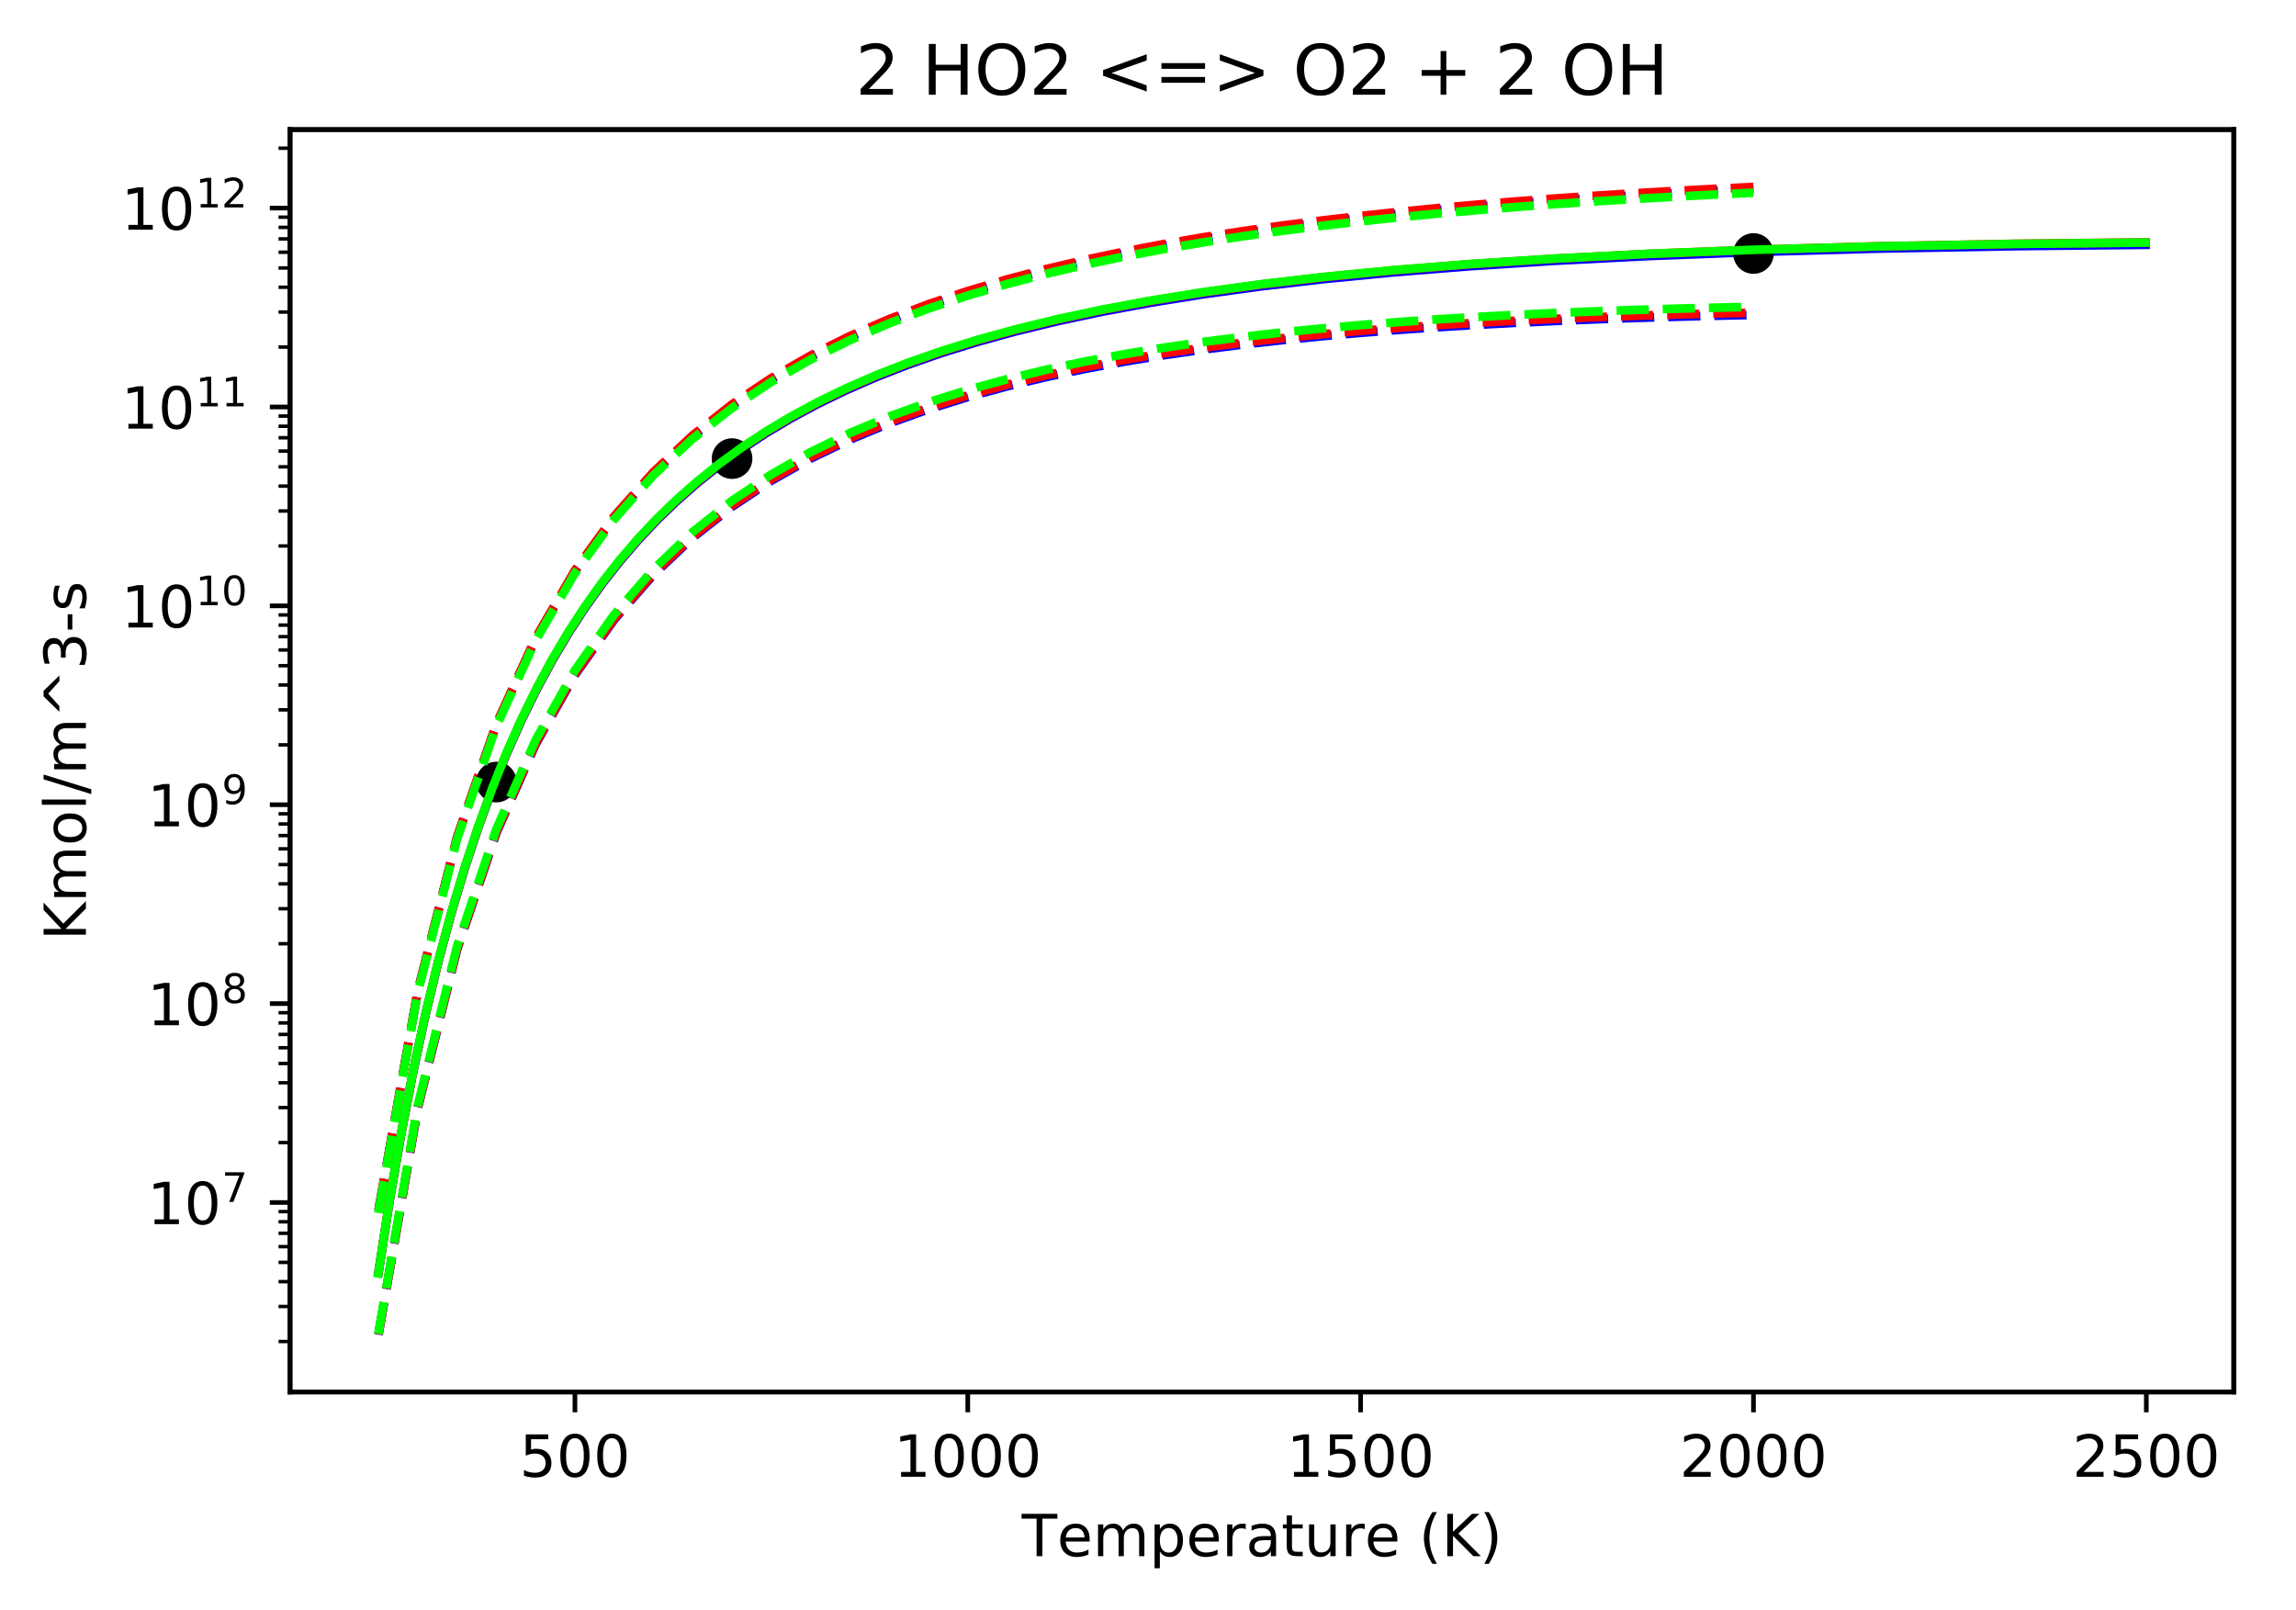 <?xml version="1.0" encoding="UTF-8" standalone="no"?>
<svg
   xmlns:dc="http://purl.org/dc/elements/1.1/"
   xmlns:cc="http://creativecommons.org/ns#"
   xmlns:rdf="http://www.w3.org/1999/02/22-rdf-syntax-ns#"
   xmlns:svg="http://www.w3.org/2000/svg"
   xmlns="http://www.w3.org/2000/svg"
   xmlns:xlink="http://www.w3.org/1999/xlink"
   id="svg5034"
   width="395.478pt"
   viewBox="0 0 395.478 277.314"
   version="1.1"
   height="277.314pt">
  <defs
     id="defs4346">
    <style
       id="style4344"
       type="text/css">
*{stroke-linecap:butt;stroke-linejoin:round;}
  </style>
    <clipPath
       id="p40437d526d">
      <rect
         id="rect2234"
         y="22.318"
         x="49.978"
         width="334.8"
         height="217.44" />
    </clipPath>
    <clipPath
       id="clipPath5614">
      <rect
         id="rect5612"
         y="22.318"
         x="49.978"
         width="334.8"
         height="217.44" />
    </clipPath>
    <clipPath
       id="clipPath5618">
      <rect
         id="rect5616"
         y="22.318"
         x="49.978"
         width="334.8"
         height="217.44" />
    </clipPath>
    <clipPath
       id="clipPath5622">
      <rect
         id="rect5620"
         y="22.318"
         x="49.978"
         width="334.8"
         height="217.44" />
    </clipPath>
    <clipPath
       id="clipPath5626">
      <rect
         id="rect5624"
         y="22.318"
         x="49.978"
         width="334.8"
         height="217.44" />
    </clipPath>
    <clipPath
       id="clipPath5630">
      <rect
         id="rect5628"
         y="22.318"
         x="49.978"
         width="334.8"
         height="217.44" />
    </clipPath>
    <clipPath
       id="clipPath5634">
      <rect
         id="rect5632"
         y="22.318"
         x="49.978"
         width="334.8"
         height="217.44" />
    </clipPath>
    <path
       style="stroke:#000000;stroke-width:0.8"
       id="mfc9d41ea6a"
       d="M 0,0 V 3.5" />
    <path
       id="DejaVuSans-53-9"
       d="m 10.797,72.906 h 38.719 v -8.312 h -29.688 V 46.734 q 2.141,0.734 4.281,1.094 2.156,0.359 4.312,0.359 Q 40.625,48.188 47.75,41.5 54.891,34.812 54.891,23.391 54.891,11.625 47.562,5.094 40.234,-1.422 26.906,-1.422 q -4.594,0 -9.359,0.781 -4.75,0.781 -9.828,2.344 V 11.625 q 4.391,-2.391 9.078,-3.562 4.688,-1.172 9.906,-1.172 8.453,0 13.375,4.438 4.938,4.438 4.938,12.062 0,7.609 -4.938,12.047 -4.922,4.453 -13.375,4.453 -3.953,0 -7.891,-0.875 -3.922,-0.875 -8.016,-2.734 z" />
    <path
       id="DejaVuSans-48-1"
       d="m 31.781,66.406 q -7.609,0 -11.453,-7.5 Q 16.5,51.422 16.5,36.375 q 0,-14.984 3.828,-22.484 3.844,-7.5 11.453,-7.5 7.672,0 11.5,7.5 3.844,7.5 3.844,22.484 0,15.047 -3.844,22.531 -3.828,7.5 -11.5,7.5 z m 0,7.812 q 12.266,0 18.734,-9.703 6.469,-9.688 6.469,-28.141 0,-18.406 -6.469,-28.109 -6.469,-9.688 -18.734,-9.688 -12.25,0 -18.719,9.688 Q 6.594,17.969 6.594,36.375 q 0,18.453 6.469,28.141 6.469,9.703 18.719,9.703 z" />
    <path
       id="DejaVuSans-49-9"
       d="m 12.406,8.297 h 16.109 v 55.625 L 10.984,60.406 v 8.984 l 17.438,3.516 H 38.281 V 8.297 H 54.391 V 0 H 12.406 Z" />
    <path
       id="DejaVuSans-50-1"
       d="M 19.188,8.297 H 53.609 V 0 H 7.328 v 8.297 q 5.609,5.812 15.297,15.594 9.703,9.797 12.188,12.641 4.734,5.312 6.609,9 1.891,3.688 1.891,7.25 0,5.812 -4.078,9.469 -4.078,3.672 -10.625,3.672 -4.641,0 -9.797,-1.609 -5.141,-1.609 -11,-4.891 v 9.969 Q 13.766,71.781 18.938,73 q 5.188,1.219 9.484,1.219 11.328,0 18.062,-5.672 6.734,-5.656 6.734,-15.125 0,-4.5 -1.688,-8.531 Q 49.859,40.875 45.406,35.406 44.188,33.984 37.641,27.219 31.109,20.453 19.188,8.297 Z" />
    <path
       id="DejaVuSans-84-0"
       d="M -0.297,72.906 H 61.375 v -8.312 H 35.5 V 0 H 25.594 V 64.594 H -0.297 Z" />
    <path
       id="DejaVuSans-101-2"
       d="m 56.203,29.594 v -4.391 h -41.312 q 0.594,-9.281 5.594,-14.141 5,-4.859 13.938,-4.859 5.172,0 10.031,1.266 4.859,1.266 9.656,3.812 v -8.5 q -4.844,-2.047 -9.922,-3.125 -5.078,-1.078 -10.297,-1.078 -13.094,0 -20.734,7.609 -7.641,7.625 -7.641,20.625 0,13.422 7.25,21.297 Q 20.016,56 32.328,56 q 11.031,0 17.453,-7.109 6.422,-7.094 6.422,-19.297 z m -8.984,2.641 q -0.094,7.359 -4.125,11.75 -4.031,4.406 -10.672,4.406 -7.516,0 -12.031,-4.25 -4.516,-4.25 -5.203,-11.969 z" />
    <path
       id="DejaVuSans-109-3"
       d="M 52,44.188 Q 55.375,50.25 60.062,53.125 64.75,56 71.094,56 q 8.547,0 13.188,-5.984 4.641,-5.969 4.641,-17 V 0 h -9.031 v 32.719 q 0,7.859 -2.797,11.656 -2.781,3.812 -8.484,3.812 -6.984,0 -11.047,-4.641 -4.047,-4.625 -4.047,-12.641 V 0 h -9.031 v 32.719 q 0,7.906 -2.781,11.688 -2.781,3.781 -8.594,3.781 -6.891,0 -10.953,-4.656 -4.047,-4.656 -4.047,-12.625 V 0 h -9.031 v 54.688 h 9.031 v -8.5 q 3.078,5.031 7.375,7.422 Q 29.781,56 35.688,56 41.656,56 45.828,52.969 50,49.953 52,44.188 Z" />
    <path
       id="DejaVuSans-112-7"
       d="m 18.109,8.203 v -29 H 9.078 V 54.688 h 9.031 v -8.297 q 2.844,4.875 7.156,7.234 Q 29.594,56 35.594,56 q 9.969,0 16.188,-7.906 6.234,-7.906 6.234,-20.797 0,-12.891 -6.234,-20.812 -6.219,-7.906 -16.188,-7.906 -6,0 -10.328,2.375 -4.312,2.375 -7.156,7.25 z M 48.688,27.297 q 0,9.906 -4.078,15.547 -4.078,5.641 -11.203,5.641 -7.141,0 -11.219,-5.641 -4.078,-5.641 -4.078,-15.547 0,-9.906 4.078,-15.547 4.078,-5.641 11.219,-5.641 7.125,0 11.203,5.641 4.078,5.641 4.078,15.547 z" />
    <path
       id="DejaVuSans-114-5"
       d="m 41.109,46.297 q -1.516,0.875 -3.297,1.281 Q 36.031,48 33.891,48 26.266,48 22.188,43.047 18.109,38.094 18.109,28.812 V 0 h -9.031 v 54.688 h 9.031 v -8.5 q 2.844,4.984 7.375,7.391 Q 30.031,56 36.531,56 q 0.922,0 2.047,-0.125 1.125,-0.109 2.484,-0.359 z" />
    <path
       id="DejaVuSans-97-9"
       d="m 34.281,27.484 q -10.891,0 -15.094,-2.484 -4.203,-2.484 -4.203,-8.5 0,-4.781 3.156,-7.594 3.156,-2.797 8.562,-2.797 7.484,0 12,5.297 4.516,5.297 4.516,14.078 v 2 z m 17.922,3.719 V 0 H 43.219 v 8.297 q -3.078,-4.969 -7.672,-7.344 -4.594,-2.375 -11.234,-2.375 -8.391,0 -13.359,4.719 Q 6,8.016 6,15.922 q 0,9.219 6.172,13.906 6.188,4.688 18.438,4.688 H 43.219 v 0.891 q 0,6.203 -4.078,9.594 -4.078,3.391 -11.453,3.391 -4.688,0 -9.141,-1.125 -4.438,-1.125 -8.531,-3.375 v 8.312 q 4.922,1.906 9.562,2.844 Q 24.219,56 28.609,56 q 11.875,0 17.734,-6.156 5.859,-6.141 5.859,-18.641 z" />
    <path
       id="DejaVuSans-116-2"
       d="M 18.312,70.219 V 54.688 h 18.5 v -6.984 h -18.5 v -29.688 q 0,-6.688 1.828,-8.594 1.828,-1.906 7.453,-1.906 H 36.812 V 0 H 27.594 Q 17.188,0 13.234,3.875 9.281,7.766 9.281,18.016 v 29.688 H 2.688 V 54.688 h 6.594 v 15.531 z" />
    <path
       id="DejaVuSans-117-2"
       d="M 8.5,21.578 V 54.688 h 8.984 V 21.922 q 0,-7.766 3.016,-11.656 3.031,-3.875 9.094,-3.875 7.266,0 11.484,4.641 4.234,4.641 4.234,12.656 v 31 h 8.984 V 0 H 45.312 V 8.406 Q 42.047,3.422 37.719,1 33.406,-1.422 27.688,-1.422 18.266,-1.422 13.375,4.438 8.5,10.297 8.5,21.578 Z M 31.109,56 Z" />
    <path
       id="DejaVuSans-32-8"
       d="" />
    <path
       id="DejaVuSans-40-9"
       d="M 31,75.875 Q 24.469,64.656 21.281,53.656 18.109,42.672 18.109,31.391 18.109,20.125 21.312,9.062 24.516,-2 31,-13.188 H 23.188 Q 15.875,-1.703 12.234,9.375 8.594,20.453 8.594,31.391 q 0,10.891 3.609,21.922 3.625,11.047 10.984,22.562 z" />
    <path
       id="DejaVuSans-75-7"
       d="m 9.812,72.906 h 9.859 v -30.812 l 32.719,30.812 H 65.094 L 28.906,38.922 67.672,0 H 54.688 L 19.672,35.109 V 0 H 9.812 Z" />
    <path
       id="DejaVuSans-41-3"
       d="m 8.016,75.875 h 7.812 q 7.312,-11.516 10.953,-22.562 3.641,-11.031 3.641,-21.922 0,-10.938 -3.641,-22.016 -3.641,-11.078 -10.953,-22.562 h -7.812 Q 14.5,-2 17.703,9.062 20.906,20.125 20.906,31.391 q 0,11.281 -3.203,22.266 -3.203,11 -9.688,22.219 z" />
    <path
       style="stroke:#000000;stroke-width:0.8"
       id="m492728ee5b"
       d="M 0,0 H -3.5" />
    <path
       id="DejaVuSans-55-3"
       d="m 8.203,72.906 h 46.875 V 68.703 L 28.609,0 H 18.312 L 43.219,64.594 H 8.203 Z" />
    <path
       id="DejaVuSans-56-7"
       d="m 31.781,34.625 q -7.031,0 -11.062,-3.766 -4.016,-3.766 -4.016,-10.344 0,-6.594 4.016,-10.359 4.031,-3.766 11.062,-3.766 7.031,0 11.078,3.781 4.062,3.797 4.062,10.344 0,6.578 -4.031,10.344 Q 38.875,34.625 31.781,34.625 Z m -9.859,4.188 Q 15.578,40.375 12.031,44.719 8.5,49.078 8.5,55.328 q 0,8.734 6.219,13.812 6.234,5.078 17.062,5.078 10.891,0 17.094,-5.078 6.203,-5.078 6.203,-13.812 0,-6.25 -3.547,-10.609 Q 48,40.375 41.703,38.812 q 7.125,-1.656 11.094,-6.5 3.984,-4.828 3.984,-11.797 0,-10.609 -6.469,-16.281 -6.469,-5.656 -18.531,-5.656 -12.047,0 -18.531,5.656 -6.469,5.672 -6.469,16.281 0,6.969 4,11.797 4.016,4.844 11.141,6.5 z M 18.312,54.391 q 0,-5.656 3.531,-8.828 3.547,-3.172 9.938,-3.172 6.359,0 9.938,3.172 3.594,3.172 3.594,8.828 0,5.672 -3.594,8.844 -3.578,3.172 -9.938,3.172 -6.391,0 -9.938,-3.172 Q 18.312,60.062 18.312,54.391 Z" />
    <path
       id="DejaVuSans-57-0"
       d="M 10.984,1.516 V 10.5 Q 14.703,8.734 18.5,7.812 q 3.812,-0.922 7.484,-0.922 9.766,0 14.906,6.562 5.156,6.562 5.891,19.953 -2.828,-4.203 -7.188,-6.453 -4.344,-2.25 -9.609,-2.25 -10.938,0 -17.312,6.609 -6.375,6.625 -6.375,18.109 0,11.219 6.641,18 6.641,6.797 17.672,6.797 12.656,0 19.312,-9.703 6.672,-9.688 6.672,-28.141 0,-17.234 -8.188,-27.516 -8.172,-10.281 -21.984,-10.281 -3.719,0 -7.531,0.734 -3.797,0.734 -7.906,2.203 z m 19.625,30.906 q 6.641,0 10.516,4.531 3.891,4.547 3.891,12.469 0,7.859 -3.891,12.422 -3.875,4.562 -10.516,4.562 -6.641,0 -10.516,-4.562 -3.875,-4.562 -3.875,-12.422 0,-7.922 3.875,-12.469 3.875,-4.531 10.516,-4.531 z" />
    <path
       style="stroke:#000000;stroke-width:0.6"
       id="m335bad1e8f"
       d="M 0,0 H -2" />
    <path
       id="DejaVuSans-111-1"
       d="m 30.609,48.391 q -7.219,0 -11.422,-5.641 -4.203,-5.641 -4.203,-15.453 0,-9.812 4.172,-15.453 4.188,-5.641 11.453,-5.641 7.188,0 11.375,5.656 4.203,5.672 4.203,15.438 0,9.719 -4.203,15.406 -4.188,5.688 -11.375,5.688 z m 0,7.609 q 11.719,0 18.406,-7.625 6.703,-7.609 6.703,-21.078 0,-13.422 -6.703,-21.078 -6.688,-7.641 -18.406,-7.641 -11.766,0 -18.438,7.641 -6.656,7.656 -6.656,21.078 0,13.469 6.656,21.078 Q 18.844,56 30.609,56 Z" />
    <path
       id="DejaVuSans-108-5"
       d="M 9.422,75.984 H 18.406 V 0 H 9.422 Z" />
    <path
       id="DejaVuSans-47-9"
       d="M 25.391,72.906 H 33.688 L 8.297,-9.281 H 0 Z" />
    <path
       id="DejaVuSans-94-8"
       d="m 46.688,72.906 26.5,-27.203 H 63.375 L 41.891,64.984 20.406,45.703 h -9.812 L 37.109,72.906 Z" />
    <path
       id="DejaVuSans-51-4"
       d="M 40.578,39.312 Q 47.656,37.797 51.625,33 q 3.984,-4.781 3.984,-11.812 0,-10.781 -7.422,-16.703 -7.422,-5.906 -21.094,-5.906 -4.578,0 -9.438,0.906 -4.859,0.906 -10.031,2.719 v 9.516 q 4.094,-2.391 8.969,-3.609 4.891,-1.219 10.219,-1.219 9.266,0 14.125,3.656 4.859,3.656 4.859,10.641 0,6.453 -4.516,10.078 -4.516,3.641 -12.562,3.641 h -8.5 v 8.109 h 8.891 q 7.266,0 11.125,2.906 3.859,2.906 3.859,8.375 0,5.609 -3.984,8.609 -3.969,3.016 -11.391,3.016 -4.062,0 -8.703,-0.891 Q 15.375,64.156 9.812,62.312 v 8.781 q 5.625,1.562 10.531,2.344 4.906,0.781 9.25,0.781 11.234,0 17.766,-5.109 6.547,-5.094 6.547,-13.781 0,-6.062 -3.469,-10.234 -3.469,-4.172 -9.859,-5.781 z" />
    <path
       id="DejaVuSans-45-8"
       d="m 4.891,31.391 h 26.312 v -8 h -26.312 z" />
    <path
       id="DejaVuSans-115-1"
       d="m 44.281,53.078 v -8.5 Q 40.484,46.531 36.375,47.5 q -4.094,0.984 -8.5,0.984 -6.688,0 -10.031,-2.047 Q 14.5,44.391 14.5,40.281 q 0,-3.125 2.391,-4.906 2.391,-1.781 9.625,-3.391 l 3.078,-0.688 Q 39.156,29.25 43.188,25.516 47.219,21.781 47.219,15.094 q 0,-7.625 -6.031,-12.078 -6.031,-4.438 -16.578,-4.438 -4.391,0 -9.156,0.859 Q 10.688,0.297 5.422,2 v 9.281 q 4.984,-2.594 9.812,-3.891 4.828,-1.281 9.578,-1.281 6.344,0 9.75,2.172 3.422,2.172 3.422,6.125 0,3.656 -2.469,5.609 -2.453,1.953 -10.812,3.766 l -3.125,0.734 q -8.344,1.75 -12.062,5.391 -3.703,3.641 -3.703,9.984 0,7.719 5.469,11.906 Q 16.75,56 26.812,56 q 4.969,0 9.359,-0.734 4.406,-0.719 8.109,-2.188 z" />
    <path
       style="stroke:#000000"
       id="me341ecd34c"
       d="M 0,3 C 0.796,3 1.559,2.684 2.121,2.121 2.684,1.559 3,0.796 3,0 3,-0.796 2.684,-1.559 2.121,-2.121 1.559,-2.684 0.796,-3 0,-3 -0.796,-3 -1.559,-2.684 -2.121,-2.121 -2.684,-1.559 -3,-0.796 -3,0 -3,0.796 -2.684,1.559 -2.121,2.121 -1.559,2.684 -0.796,3 0,3 Z" />
    <path
       id="DejaVuSans-72-5"
       d="m 9.812,72.906 h 9.859 V 43.016 h 35.844 V 72.906 H 65.375 V 0 H 55.516 V 34.719 H 19.672 V 0 H 9.812 Z" />
    <path
       id="DejaVuSans-79-9"
       d="m 39.406,66.219 q -10.75,0 -17.078,-8.016 -6.312,-8 -6.312,-21.828 0,-13.766 6.312,-21.781 6.328,-8 17.078,-8 10.734,0 17.016,8 6.281,8.016 6.281,21.781 0,13.828 -6.281,21.828 -6.281,8.016 -17.016,8.016 z m 0,8 q 15.328,0 24.5,-10.281 9.188,-10.281 9.188,-27.562 0,-17.234 -9.188,-27.516 -9.172,-10.281 -24.5,-10.281 -15.375,0 -24.594,10.25 Q 5.609,19.094 5.609,36.375 q 0,17.281 9.203,27.562 9.219,10.281 24.594,10.281 z" />
    <path
       id="DejaVuSans-60-6"
       d="M 73.188,49.219 22.797,31.297 73.188,13.484 V 4.594 L 10.594,27.297 V 35.406 L 73.188,58.109 Z" />
    <path
       id="DejaVuSans-61-2"
       d="M 10.594,45.406 H 73.188 V 37.203 H 10.594 Z m 0,-19.922 H 73.188 V 17.188 H 10.594 Z" />
    <path
       id="DejaVuSans-62-1"
       d="m 10.594,49.219 v 8.891 L 73.188,35.406 V 27.297 L 10.594,4.594 v 8.891 l 50.297,17.812 z" />
    <path
       id="DejaVuSans-43-7"
       d="M 46,62.703 V 35.5 H 73.188 V 27.203 H 46 V 0 H 37.797 V 27.203 H 10.594 V 35.5 h 27.203 v 27.203 z" />
  </defs>
  <g
     id="figure_1">
    <g
       id="patch_1">
      <path
         id="path4348"
         style="fill:#ffffff;"
         d="M 0 277.314  L 395.478 277.314  L 395.478 0  L 0 0  z " />
    </g>
    <g
       id="axes_1">
      <g
         id="patch_2">
        <path
           id="path4351"
           style="fill:#ffffff;"
           d="M 49.978 239.758  L 384.778 239.758  L 384.778 22.318  L 49.978 22.318  z " />
      </g>
      <g
         id="matplotlib.axis_1">
        <g
           id="xtick_1">
          <g
             id="line2d_1">
            <defs
               id="defs4355">
              <path
                 style="stroke:#000000;stroke-width:0.8;"
                 id="m69556f20fd"
                 d="M 0 0  L 0 3.5  " />
            </defs>
            <g
               id="g4359">
              <use
                 id="use4357"
                 y="239.758"
                 xlink:href="#m69556f20fd"
                 x="99.03"
                 style="stroke:#000000;stroke-width:0.8;" />
            </g>
          </g>
          <g
             id="text_1">
            <!-- 500 -->
            <defs
               id="defs4364">
              <path
                 id="DejaVuSans-53"
                 d="M 10.797 72.906  L 49.516 72.906  L 49.516 64.594  L 19.828 64.594  L 19.828 46.734  Q 21.969 47.469 24.109 47.828  Q 26.266 48.188 28.422 48.188  Q 40.625 48.188 47.75 41.5  Q 54.891 34.812 54.891 23.391  Q 54.891 11.625 47.562 5.094  Q 40.234 -1.422 26.906 -1.422  Q 22.312 -1.422 17.547 -0.641  Q 12.797 0.141 7.719 1.703  L 7.719 11.625  Q 12.109 9.234 16.797 8.062  Q 21.484 6.891 26.703 6.891  Q 35.156 6.891 40.078 11.328  Q 45.016 15.766 45.016 23.391  Q 45.016 31 40.078 35.438  Q 35.156 39.891 26.703 39.891  Q 22.75 39.891 18.812 39.016  Q 14.891 38.141 10.797 36.281  z " />
              <path
                 id="DejaVuSans-48"
                 d="M 31.781 66.406  Q 24.172 66.406 20.328 58.906  Q 16.5 51.422 16.5 36.375  Q 16.5 21.391 20.328 13.891  Q 24.172 6.391 31.781 6.391  Q 39.453 6.391 43.281 13.891  Q 47.125 21.391 47.125 36.375  Q 47.125 51.422 43.281 58.906  Q 39.453 66.406 31.781 66.406  z M 31.781 74.219  Q 44.047 74.219 50.516 64.516  Q 56.984 54.828 56.984 36.375  Q 56.984 17.969 50.516 8.266  Q 44.047 -1.422 31.781 -1.422  Q 19.531 -1.422 13.062 8.266  Q 6.594 17.969 6.594 36.375  Q 6.594 54.828 13.062 64.516  Q 19.531 74.219 31.781 74.219  z " />
            </defs>
            <g
               id="g4372"
               transform="translate(89.486 254.357)scale(0.1 -0.1)">
              <use
                 id="use4366"
                 xlink:href="#DejaVuSans-53" />
              <use
                 id="use4368"
                 xlink:href="#DejaVuSans-48"
                 x="63.623" />
              <use
                 id="use4370"
                 xlink:href="#DejaVuSans-48"
                 x="127.246" />
            </g>
          </g>
        </g>
        <g
           id="xtick_2">
          <g
             id="line2d_2">
            <g
               id="g4378">
              <use
                 id="use4376"
                 y="239.758"
                 xlink:href="#m69556f20fd"
                 x="166.696"
                 style="stroke:#000000;stroke-width:0.8;" />
            </g>
          </g>
          <g
             id="text_2">
            <!-- 1000 -->
            <defs
               id="defs4382">
              <path
                 id="DejaVuSans-49"
                 d="M 12.406 8.297  L 28.516 8.297  L 28.516 63.922  L 10.984 60.406  L 10.984 69.391  L 28.422 72.906  L 38.281 72.906  L 38.281 8.297  L 54.391 8.297  L 54.391 0  L 12.406 0  z " />
            </defs>
            <g
               id="g4392"
               transform="translate(153.971 254.357)scale(0.1 -0.1)">
              <use
                 id="use4384"
                 xlink:href="#DejaVuSans-49" />
              <use
                 id="use4386"
                 xlink:href="#DejaVuSans-48"
                 x="63.623" />
              <use
                 id="use4388"
                 xlink:href="#DejaVuSans-48"
                 x="127.246" />
              <use
                 id="use4390"
                 xlink:href="#DejaVuSans-48"
                 x="190.869" />
            </g>
          </g>
        </g>
        <g
           id="xtick_3">
          <g
             id="line2d_3">
            <g
               id="g4398">
              <use
                 id="use4396"
                 y="239.758"
                 xlink:href="#m69556f20fd"
                 x="234.362"
                 style="stroke:#000000;stroke-width:0.8;" />
            </g>
          </g>
          <g
             id="text_3">
            <!-- 1500 -->
            <g
               id="g4409"
               transform="translate(221.637 254.357)scale(0.1 -0.1)">
              <use
                 id="use4401"
                 xlink:href="#DejaVuSans-49" />
              <use
                 id="use4403"
                 xlink:href="#DejaVuSans-53"
                 x="63.623" />
              <use
                 id="use4405"
                 xlink:href="#DejaVuSans-48"
                 x="127.246" />
              <use
                 id="use4407"
                 xlink:href="#DejaVuSans-48"
                 x="190.869" />
            </g>
          </g>
        </g>
        <g
           id="xtick_4">
          <g
             id="line2d_4">
            <g
               id="g4415">
              <use
                 id="use4413"
                 y="239.758"
                 xlink:href="#m69556f20fd"
                 x="302.029"
                 style="stroke:#000000;stroke-width:0.8;" />
            </g>
          </g>
          <g
             id="text_4">
            <!-- 2000 -->
            <defs
               id="defs4419">
              <path
                 id="DejaVuSans-50"
                 d="M 19.188 8.297  L 53.609 8.297  L 53.609 0  L 7.328 0  L 7.328 8.297  Q 12.938 14.109 22.625 23.891  Q 32.328 33.688 34.812 36.531  Q 39.547 41.844 41.422 45.531  Q 43.312 49.219 43.312 52.781  Q 43.312 58.594 39.234 62.25  Q 35.156 65.922 28.609 65.922  Q 23.969 65.922 18.812 64.312  Q 13.672 62.703 7.812 59.422  L 7.812 69.391  Q 13.766 71.781 18.938 73  Q 24.125 74.219 28.422 74.219  Q 39.75 74.219 46.484 68.547  Q 53.219 62.891 53.219 53.422  Q 53.219 48.922 51.531 44.891  Q 49.859 40.875 45.406 35.406  Q 44.188 33.984 37.641 27.219  Q 31.109 20.453 19.188 8.297  z " />
            </defs>
            <g
               id="g4429"
               transform="translate(289.304 254.357)scale(0.1 -0.1)">
              <use
                 id="use4421"
                 xlink:href="#DejaVuSans-50" />
              <use
                 id="use4423"
                 xlink:href="#DejaVuSans-48"
                 x="63.623" />
              <use
                 id="use4425"
                 xlink:href="#DejaVuSans-48"
                 x="127.246" />
              <use
                 id="use4427"
                 xlink:href="#DejaVuSans-48"
                 x="190.869" />
            </g>
          </g>
        </g>
        <g
           id="xtick_5">
          <g
             id="line2d_5">
            <g
               id="g4435">
              <use
                 id="use4433"
                 y="239.758"
                 xlink:href="#m69556f20fd"
                 x="369.695"
                 style="stroke:#000000;stroke-width:0.8;" />
            </g>
          </g>
          <g
             id="text_5">
            <!-- 2500 -->
            <g
               id="g4446"
               transform="translate(356.97 254.357)scale(0.1 -0.1)">
              <use
                 id="use4438"
                 xlink:href="#DejaVuSans-50" />
              <use
                 id="use4440"
                 xlink:href="#DejaVuSans-53"
                 x="63.623" />
              <use
                 id="use4442"
                 xlink:href="#DejaVuSans-48"
                 x="127.246" />
              <use
                 id="use4444"
                 xlink:href="#DejaVuSans-48"
                 x="190.869" />
            </g>
          </g>
        </g>
        <g
           id="text_6">
          <!-- Temperature (K) -->
          <defs
             id="defs4462">
            <path
               id="DejaVuSans-84"
               d="M -0.297 72.906  L 61.375 72.906  L 61.375 64.594  L 35.5 64.594  L 35.5 0  L 25.594 0  L 25.594 64.594  L -0.297 64.594  z " />
            <path
               id="DejaVuSans-101"
               d="M 56.203 29.594  L 56.203 25.203  L 14.891 25.203  Q 15.484 15.922 20.484 11.062  Q 25.484 6.203 34.422 6.203  Q 39.594 6.203 44.453 7.469  Q 49.312 8.734 54.109 11.281  L 54.109 2.781  Q 49.266 0.734 44.188 -0.344  Q 39.109 -1.422 33.891 -1.422  Q 20.797 -1.422 13.156 6.188  Q 5.516 13.812 5.516 26.812  Q 5.516 40.234 12.766 48.109  Q 20.016 56 32.328 56  Q 43.359 56 49.781 48.891  Q 56.203 41.797 56.203 29.594  z M 47.219 32.234  Q 47.125 39.594 43.094 43.984  Q 39.062 48.391 32.422 48.391  Q 24.906 48.391 20.391 44.141  Q 15.875 39.891 15.188 32.172  z " />
            <path
               id="DejaVuSans-109"
               d="M 52 44.188  Q 55.375 50.25 60.062 53.125  Q 64.75 56 71.094 56  Q 79.641 56 84.281 50.016  Q 88.922 44.047 88.922 33.016  L 88.922 0  L 79.891 0  L 79.891 32.719  Q 79.891 40.578 77.094 44.375  Q 74.312 48.188 68.609 48.188  Q 61.625 48.188 57.562 43.547  Q 53.516 38.922 53.516 30.906  L 53.516 0  L 44.484 0  L 44.484 32.719  Q 44.484 40.625 41.703 44.406  Q 38.922 48.188 33.109 48.188  Q 26.219 48.188 22.156 43.531  Q 18.109 38.875 18.109 30.906  L 18.109 0  L 9.078 0  L 9.078 54.688  L 18.109 54.688  L 18.109 46.188  Q 21.188 51.219 25.484 53.609  Q 29.781 56 35.688 56  Q 41.656 56 45.828 52.969  Q 50 49.953 52 44.188  z " />
            <path
               id="DejaVuSans-112"
               d="M 18.109 8.203  L 18.109 -20.797  L 9.078 -20.797  L 9.078 54.688  L 18.109 54.688  L 18.109 46.391  Q 20.953 51.266 25.266 53.625  Q 29.594 56 35.594 56  Q 45.562 56 51.781 48.094  Q 58.016 40.188 58.016 27.297  Q 58.016 14.406 51.781 6.484  Q 45.562 -1.422 35.594 -1.422  Q 29.594 -1.422 25.266 0.953  Q 20.953 3.328 18.109 8.203  z M 48.688 27.297  Q 48.688 37.203 44.609 42.844  Q 40.531 48.484 33.406 48.484  Q 26.266 48.484 22.188 42.844  Q 18.109 37.203 18.109 27.297  Q 18.109 17.391 22.188 11.75  Q 26.266 6.109 33.406 6.109  Q 40.531 6.109 44.609 11.75  Q 48.688 17.391 48.688 27.297  z " />
            <path
               id="DejaVuSans-114"
               d="M 41.109 46.297  Q 39.594 47.172 37.812 47.578  Q 36.031 48 33.891 48  Q 26.266 48 22.188 43.047  Q 18.109 38.094 18.109 28.812  L 18.109 0  L 9.078 0  L 9.078 54.688  L 18.109 54.688  L 18.109 46.188  Q 20.953 51.172 25.484 53.578  Q 30.031 56 36.531 56  Q 37.453 56 38.578 55.875  Q 39.703 55.766 41.062 55.516  z " />
            <path
               id="DejaVuSans-97"
               d="M 34.281 27.484  Q 23.391 27.484 19.188 25  Q 14.984 22.516 14.984 16.5  Q 14.984 11.719 18.141 8.906  Q 21.297 6.109 26.703 6.109  Q 34.188 6.109 38.703 11.406  Q 43.219 16.703 43.219 25.484  L 43.219 27.484  z M 52.203 31.203  L 52.203 0  L 43.219 0  L 43.219 8.297  Q 40.141 3.328 35.547 0.953  Q 30.953 -1.422 24.312 -1.422  Q 15.922 -1.422 10.953 3.297  Q 6 8.016 6 15.922  Q 6 25.141 12.172 29.828  Q 18.359 34.516 30.609 34.516  L 43.219 34.516  L 43.219 35.406  Q 43.219 41.609 39.141 45  Q 35.062 48.391 27.688 48.391  Q 23 48.391 18.547 47.266  Q 14.109 46.141 10.016 43.891  L 10.016 52.203  Q 14.938 54.109 19.578 55.047  Q 24.219 56 28.609 56  Q 40.484 56 46.344 49.844  Q 52.203 43.703 52.203 31.203  z " />
            <path
               id="DejaVuSans-116"
               d="M 18.312 70.219  L 18.312 54.688  L 36.812 54.688  L 36.812 47.703  L 18.312 47.703  L 18.312 18.016  Q 18.312 11.328 20.141 9.422  Q 21.969 7.516 27.594 7.516  L 36.812 7.516  L 36.812 0  L 27.594 0  Q 17.188 0 13.234 3.875  Q 9.281 7.766 9.281 18.016  L 9.281 47.703  L 2.688 47.703  L 2.688 54.688  L 9.281 54.688  L 9.281 70.219  z " />
            <path
               id="DejaVuSans-117"
               d="M 8.5 21.578  L 8.5 54.688  L 17.484 54.688  L 17.484 21.922  Q 17.484 14.156 20.5 10.266  Q 23.531 6.391 29.594 6.391  Q 36.859 6.391 41.078 11.031  Q 45.312 15.672 45.312 23.688  L 45.312 54.688  L 54.297 54.688  L 54.297 0  L 45.312 0  L 45.312 8.406  Q 42.047 3.422 37.719 1  Q 33.406 -1.422 27.688 -1.422  Q 18.266 -1.422 13.375 4.438  Q 8.5 10.297 8.5 21.578  z M 31.109 56  z " />
            <path
               id="DejaVuSans-32" />
            <path
               id="DejaVuSans-40"
               d="M 31 75.875  Q 24.469 64.656 21.281 53.656  Q 18.109 42.672 18.109 31.391  Q 18.109 20.125 21.312 9.062  Q 24.516 -2 31 -13.188  L 23.188 -13.188  Q 15.875 -1.703 12.234 9.375  Q 8.594 20.453 8.594 31.391  Q 8.594 42.281 12.203 53.312  Q 15.828 64.359 23.188 75.875  z " />
            <path
               id="DejaVuSans-75"
               d="M 9.812 72.906  L 19.672 72.906  L 19.672 42.094  L 52.391 72.906  L 65.094 72.906  L 28.906 38.922  L 67.672 0  L 54.688 0  L 19.672 35.109  L 19.672 0  L 9.812 0  z " />
            <path
               id="DejaVuSans-41"
               d="M 8.016 75.875  L 15.828 75.875  Q 23.141 64.359 26.781 53.312  Q 30.422 42.281 30.422 31.391  Q 30.422 20.453 26.781 9.375  Q 23.141 -1.703 15.828 -13.188  L 8.016 -13.188  Q 14.5 -2 17.703 9.062  Q 20.906 20.125 20.906 31.391  Q 20.906 42.672 17.703 53.656  Q 14.5 64.656 8.016 75.875  z " />
          </defs>
          <g
             id="g4494"
             transform="translate(175.991 268.035)scale(0.1 -0.1)">
            <use
               id="use4464"
               xlink:href="#DejaVuSans-84" />
            <use
               id="use4466"
               xlink:href="#DejaVuSans-101"
               x="60.818" />
            <use
               id="use4468"
               xlink:href="#DejaVuSans-109"
               x="122.342" />
            <use
               id="use4470"
               xlink:href="#DejaVuSans-112"
               x="219.754" />
            <use
               id="use4472"
               xlink:href="#DejaVuSans-101"
               x="283.23" />
            <use
               id="use4474"
               xlink:href="#DejaVuSans-114"
               x="344.754" />
            <use
               id="use4476"
               xlink:href="#DejaVuSans-97"
               x="385.867" />
            <use
               id="use4478"
               xlink:href="#DejaVuSans-116"
               x="447.146" />
            <use
               id="use4480"
               xlink:href="#DejaVuSans-117"
               x="486.355" />
            <use
               id="use4482"
               xlink:href="#DejaVuSans-114"
               x="549.734" />
            <use
               id="use4484"
               xlink:href="#DejaVuSans-101"
               x="590.816" />
            <use
               id="use4486"
               xlink:href="#DejaVuSans-32"
               x="652.34" />
            <use
               id="use4488"
               xlink:href="#DejaVuSans-40"
               x="684.127" />
            <use
               id="use4490"
               xlink:href="#DejaVuSans-75"
               x="723.141" />
            <use
               id="use4492"
               xlink:href="#DejaVuSans-41"
               x="788.717" />
          </g>
        </g>
      </g>
      <g
         id="matplotlib.axis_2">
        <g
           id="ytick_1">
          <g
             id="line2d_6">
            <defs
               id="defs4499">
              <path
                 style="stroke:#000000;stroke-width:0.8;"
                 id="mab01ed3420"
                 d="M 0 0  L -3.5 0  " />
            </defs>
            <g
               id="g4503">
              <use
                 id="use4501"
                 y="207.12"
                 xlink:href="#mab01ed3420"
                 x="49.978"
                 style="stroke:#000000;stroke-width:0.8;" />
            </g>
          </g>
          <g
             id="text_7">
            <!-- $\mathdefault{10^{7}}$ -->
            <defs
               id="defs4507">
              <path
                 id="DejaVuSans-55"
                 d="M 8.203 72.906  L 55.078 72.906  L 55.078 68.703  L 28.609 0  L 18.312 0  L 43.219 64.594  L 8.203 64.594  z " />
            </defs>
            <g
               id="g4515"
               transform="translate(25.378 210.92)scale(0.1 -0.1)">
              <use
                 id="use4509"
                 xlink:href="#DejaVuSans-49"
                 transform="translate(0 0.684)" />
              <use
                 id="use4511"
                 xlink:href="#DejaVuSans-48"
                 transform="translate(63.623 0.684)" />
              <use
                 id="use4513"
                 xlink:href="#DejaVuSans-55"
                 transform="translate(128.203 38.966)scale(0.7)" />
            </g>
          </g>
        </g>
        <g
           id="ytick_2">
          <g
             id="line2d_7">
            <g
               id="g4521">
              <use
                 id="use4519"
                 y="172.864"
                 xlink:href="#mab01ed3420"
                 x="49.978"
                 style="stroke:#000000;stroke-width:0.8;" />
            </g>
          </g>
          <g
             id="text_8">
            <!-- $\mathdefault{10^{8}}$ -->
            <defs
               id="defs4525">
              <path
                 id="DejaVuSans-56"
                 d="M 31.781 34.625  Q 24.75 34.625 20.719 30.859  Q 16.703 27.094 16.703 20.516  Q 16.703 13.922 20.719 10.156  Q 24.75 6.391 31.781 6.391  Q 38.812 6.391 42.859 10.172  Q 46.922 13.969 46.922 20.516  Q 46.922 27.094 42.891 30.859  Q 38.875 34.625 31.781 34.625  z M 21.922 38.812  Q 15.578 40.375 12.031 44.719  Q 8.5 49.078 8.5 55.328  Q 8.5 64.062 14.719 69.141  Q 20.953 74.219 31.781 74.219  Q 42.672 74.219 48.875 69.141  Q 55.078 64.062 55.078 55.328  Q 55.078 49.078 51.531 44.719  Q 48 40.375 41.703 38.812  Q 48.828 37.156 52.797 32.312  Q 56.781 27.484 56.781 20.516  Q 56.781 9.906 50.312 4.234  Q 43.844 -1.422 31.781 -1.422  Q 19.734 -1.422 13.25 4.234  Q 6.781 9.906 6.781 20.516  Q 6.781 27.484 10.781 32.312  Q 14.797 37.156 21.922 38.812  z M 18.312 54.391  Q 18.312 48.734 21.844 45.562  Q 25.391 42.391 31.781 42.391  Q 38.141 42.391 41.719 45.562  Q 45.312 48.734 45.312 54.391  Q 45.312 60.062 41.719 63.234  Q 38.141 66.406 31.781 66.406  Q 25.391 66.406 21.844 63.234  Q 18.312 60.062 18.312 54.391  z " />
            </defs>
            <g
               id="g4533"
               transform="translate(25.378 176.664)scale(0.1 -0.1)">
              <use
                 id="use4527"
                 xlink:href="#DejaVuSans-49"
                 transform="translate(0 0.766)" />
              <use
                 id="use4529"
                 xlink:href="#DejaVuSans-48"
                 transform="translate(63.623 0.766)" />
              <use
                 id="use4531"
                 xlink:href="#DejaVuSans-56"
                 transform="translate(128.203 39.047)scale(0.7)" />
            </g>
          </g>
        </g>
        <g
           id="ytick_3">
          <g
             id="line2d_8">
            <g
               id="g4539">
              <use
                 id="use4537"
                 y="138.608"
                 xlink:href="#mab01ed3420"
                 x="49.978"
                 style="stroke:#000000;stroke-width:0.8;" />
            </g>
          </g>
          <g
             id="text_9">
            <!-- $\mathdefault{10^{9}}$ -->
            <defs
               id="defs4543">
              <path
                 id="DejaVuSans-57"
                 d="M 10.984 1.516  L 10.984 10.5  Q 14.703 8.734 18.5 7.812  Q 22.312 6.891 25.984 6.891  Q 35.75 6.891 40.891 13.453  Q 46.047 20.016 46.781 33.406  Q 43.953 29.203 39.594 26.953  Q 35.25 24.703 29.984 24.703  Q 19.047 24.703 12.672 31.312  Q 6.297 37.938 6.297 49.422  Q 6.297 60.641 12.938 67.422  Q 19.578 74.219 30.609 74.219  Q 43.266 74.219 49.922 64.516  Q 56.594 54.828 56.594 36.375  Q 56.594 19.141 48.406 8.859  Q 40.234 -1.422 26.422 -1.422  Q 22.703 -1.422 18.891 -0.688  Q 15.094 0.047 10.984 1.516  z M 30.609 32.422  Q 37.25 32.422 41.125 36.953  Q 45.016 41.5 45.016 49.422  Q 45.016 57.281 41.125 61.844  Q 37.25 66.406 30.609 66.406  Q 23.969 66.406 20.094 61.844  Q 16.219 57.281 16.219 49.422  Q 16.219 41.5 20.094 36.953  Q 23.969 32.422 30.609 32.422  z " />
            </defs>
            <g
               id="g4551"
               transform="translate(25.378 142.407)scale(0.1 -0.1)">
              <use
                 id="use4545"
                 xlink:href="#DejaVuSans-49"
                 transform="translate(0 0.766)" />
              <use
                 id="use4547"
                 xlink:href="#DejaVuSans-48"
                 transform="translate(63.623 0.766)" />
              <use
                 id="use4549"
                 xlink:href="#DejaVuSans-57"
                 transform="translate(128.203 39.047)scale(0.7)" />
            </g>
          </g>
        </g>
        <g
           id="ytick_4">
          <g
             id="line2d_9">
            <g
               id="g4557">
              <use
                 id="use4555"
                 y="104.352"
                 xlink:href="#mab01ed3420"
                 x="49.978"
                 style="stroke:#000000;stroke-width:0.8;" />
            </g>
          </g>
          <g
             id="text_10">
            <!-- $\mathdefault{10^{10}}$ -->
            <g
               id="g4568"
               transform="translate(20.878 108.151)scale(0.1 -0.1)">
              <use
                 id="use4560"
                 xlink:href="#DejaVuSans-49"
                 transform="translate(0 0.766)" />
              <use
                 id="use4562"
                 xlink:href="#DejaVuSans-48"
                 transform="translate(63.623 0.766)" />
              <use
                 id="use4564"
                 xlink:href="#DejaVuSans-49"
                 transform="translate(128.203 39.047)scale(0.7)" />
              <use
                 id="use4566"
                 xlink:href="#DejaVuSans-48"
                 transform="translate(172.739 39.047)scale(0.7)" />
            </g>
          </g>
        </g>
        <g
           id="ytick_5">
          <g
             id="line2d_10">
            <g
               id="g4574">
              <use
                 id="use4572"
                 y="70.096"
                 xlink:href="#mab01ed3420"
                 x="49.978"
                 style="stroke:#000000;stroke-width:0.8;" />
            </g>
          </g>
          <g
             id="text_11">
            <!-- $\mathdefault{10^{11}}$ -->
            <g
               id="g4585"
               transform="translate(20.878 73.895)scale(0.1 -0.1)">
              <use
                 id="use4577"
                 xlink:href="#DejaVuSans-49"
                 transform="translate(0 0.684)" />
              <use
                 id="use4579"
                 xlink:href="#DejaVuSans-48"
                 transform="translate(63.623 0.684)" />
              <use
                 id="use4581"
                 xlink:href="#DejaVuSans-49"
                 transform="translate(128.203 38.966)scale(0.7)" />
              <use
                 id="use4583"
                 xlink:href="#DejaVuSans-49"
                 transform="translate(172.739 38.966)scale(0.7)" />
            </g>
          </g>
        </g>
        <g
           id="ytick_6">
          <g
             id="line2d_11">
            <g
               id="g4591">
              <use
                 id="use4589"
                 y="35.84"
                 xlink:href="#mab01ed3420"
                 x="49.978"
                 style="stroke:#000000;stroke-width:0.8;" />
            </g>
          </g>
          <g
             id="text_12">
            <!-- $\mathdefault{10^{12}}$ -->
            <g
               id="g4602"
               transform="translate(20.878 39.639)scale(0.1 -0.1)">
              <use
                 id="use4594"
                 xlink:href="#DejaVuSans-49"
                 transform="translate(0 0.766)" />
              <use
                 id="use4596"
                 xlink:href="#DejaVuSans-48"
                 transform="translate(63.623 0.766)" />
              <use
                 id="use4598"
                 xlink:href="#DejaVuSans-49"
                 transform="translate(128.203 39.047)scale(0.7)" />
              <use
                 id="use4600"
                 xlink:href="#DejaVuSans-50"
                 transform="translate(172.739 39.047)scale(0.7)" />
            </g>
          </g>
        </g>
        <g
           id="ytick_7">
          <g
             id="line2d_12">
            <defs
               id="defs4607">
              <path
                 style="stroke:#000000;stroke-width:0.6;"
                 id="ma9730aad8b"
                 d="M 0 0  L -2 0  " />
            </defs>
            <g
               id="g4611">
              <use
                 id="use4609"
                 y="231.064"
                 xlink:href="#ma9730aad8b"
                 x="49.978"
                 style="stroke:#000000;stroke-width:0.6;" />
            </g>
          </g>
        </g>
        <g
           id="ytick_8">
          <g
             id="line2d_13">
            <g
               id="g4617">
              <use
                 id="use4615"
                 y="225.032"
                 xlink:href="#ma9730aad8b"
                 x="49.978"
                 style="stroke:#000000;stroke-width:0.6;" />
            </g>
          </g>
        </g>
        <g
           id="ytick_9">
          <g
             id="line2d_14">
            <g
               id="g4623">
              <use
                 id="use4621"
                 y="220.752"
                 xlink:href="#ma9730aad8b"
                 x="49.978"
                 style="stroke:#000000;stroke-width:0.6;" />
            </g>
          </g>
        </g>
        <g
           id="ytick_10">
          <g
             id="line2d_15">
            <g
               id="g4629">
              <use
                 id="use4627"
                 y="217.433"
                 xlink:href="#ma9730aad8b"
                 x="49.978"
                 style="stroke:#000000;stroke-width:0.6;" />
            </g>
          </g>
        </g>
        <g
           id="ytick_11">
          <g
             id="line2d_16">
            <g
               id="g4635">
              <use
                 id="use4633"
                 y="214.72"
                 xlink:href="#ma9730aad8b"
                 x="49.978"
                 style="stroke:#000000;stroke-width:0.6;" />
            </g>
          </g>
        </g>
        <g
           id="ytick_12">
          <g
             id="line2d_17">
            <g
               id="g4641">
              <use
                 id="use4639"
                 y="212.427"
                 xlink:href="#ma9730aad8b"
                 x="49.978"
                 style="stroke:#000000;stroke-width:0.6;" />
            </g>
          </g>
        </g>
        <g
           id="ytick_13">
          <g
             id="line2d_18">
            <g
               id="g4647">
              <use
                 id="use4645"
                 y="210.44"
                 xlink:href="#ma9730aad8b"
                 x="49.978"
                 style="stroke:#000000;stroke-width:0.6;" />
            </g>
          </g>
        </g>
        <g
           id="ytick_14">
          <g
             id="line2d_19">
            <g
               id="g4653">
              <use
                 id="use4651"
                 y="208.688"
                 xlink:href="#ma9730aad8b"
                 x="49.978"
                 style="stroke:#000000;stroke-width:0.6;" />
            </g>
          </g>
        </g>
        <g
           id="ytick_15">
          <g
             id="line2d_20">
            <g
               id="g4659">
              <use
                 id="use4657"
                 y="196.808"
                 xlink:href="#ma9730aad8b"
                 x="49.978"
                 style="stroke:#000000;stroke-width:0.6;" />
            </g>
          </g>
        </g>
        <g
           id="ytick_16">
          <g
             id="line2d_21">
            <g
               id="g4665">
              <use
                 id="use4663"
                 y="190.776"
                 xlink:href="#ma9730aad8b"
                 x="49.978"
                 style="stroke:#000000;stroke-width:0.6;" />
            </g>
          </g>
        </g>
        <g
           id="ytick_17">
          <g
             id="line2d_22">
            <g
               id="g4671">
              <use
                 id="use4669"
                 y="186.496"
                 xlink:href="#ma9730aad8b"
                 x="49.978"
                 style="stroke:#000000;stroke-width:0.6;" />
            </g>
          </g>
        </g>
        <g
           id="ytick_18">
          <g
             id="line2d_23">
            <g
               id="g4677">
              <use
                 id="use4675"
                 y="183.176"
                 xlink:href="#ma9730aad8b"
                 x="49.978"
                 style="stroke:#000000;stroke-width:0.6;" />
            </g>
          </g>
        </g>
        <g
           id="ytick_19">
          <g
             id="line2d_24">
            <g
               id="g4683">
              <use
                 id="use4681"
                 y="180.464"
                 xlink:href="#ma9730aad8b"
                 x="49.978"
                 style="stroke:#000000;stroke-width:0.6;" />
            </g>
          </g>
        </g>
        <g
           id="ytick_20">
          <g
             id="line2d_25">
            <g
               id="g4689">
              <use
                 id="use4687"
                 y="178.171"
                 xlink:href="#ma9730aad8b"
                 x="49.978"
                 style="stroke:#000000;stroke-width:0.6;" />
            </g>
          </g>
        </g>
        <g
           id="ytick_21">
          <g
             id="line2d_26">
            <g
               id="g4695">
              <use
                 id="use4693"
                 y="176.184"
                 xlink:href="#ma9730aad8b"
                 x="49.978"
                 style="stroke:#000000;stroke-width:0.6;" />
            </g>
          </g>
        </g>
        <g
           id="ytick_22">
          <g
             id="line2d_27">
            <g
               id="g4701">
              <use
                 id="use4699"
                 y="174.432"
                 xlink:href="#ma9730aad8b"
                 x="49.978"
                 style="stroke:#000000;stroke-width:0.6;" />
            </g>
          </g>
        </g>
        <g
           id="ytick_23">
          <g
             id="line2d_28">
            <g
               id="g4707">
              <use
                 id="use4705"
                 y="162.552"
                 xlink:href="#ma9730aad8b"
                 x="49.978"
                 style="stroke:#000000;stroke-width:0.6;" />
            </g>
          </g>
        </g>
        <g
           id="ytick_24">
          <g
             id="line2d_29">
            <g
               id="g4713">
              <use
                 id="use4711"
                 y="156.52"
                 xlink:href="#ma9730aad8b"
                 x="49.978"
                 style="stroke:#000000;stroke-width:0.6;" />
            </g>
          </g>
        </g>
        <g
           id="ytick_25">
          <g
             id="line2d_30">
            <g
               id="g4719">
              <use
                 id="use4717"
                 y="152.24"
                 xlink:href="#ma9730aad8b"
                 x="49.978"
                 style="stroke:#000000;stroke-width:0.6;" />
            </g>
          </g>
        </g>
        <g
           id="ytick_26">
          <g
             id="line2d_31">
            <g
               id="g4725">
              <use
                 id="use4723"
                 y="148.92"
                 xlink:href="#ma9730aad8b"
                 x="49.978"
                 style="stroke:#000000;stroke-width:0.6;" />
            </g>
          </g>
        </g>
        <g
           id="ytick_27">
          <g
             id="line2d_32">
            <g
               id="g4731">
              <use
                 id="use4729"
                 y="146.208"
                 xlink:href="#ma9730aad8b"
                 x="49.978"
                 style="stroke:#000000;stroke-width:0.6;" />
            </g>
          </g>
        </g>
        <g
           id="ytick_28">
          <g
             id="line2d_33">
            <g
               id="g4737">
              <use
                 id="use4735"
                 y="143.915"
                 xlink:href="#ma9730aad8b"
                 x="49.978"
                 style="stroke:#000000;stroke-width:0.6;" />
            </g>
          </g>
        </g>
        <g
           id="ytick_29">
          <g
             id="line2d_34">
            <g
               id="g4743">
              <use
                 id="use4741"
                 y="141.928"
                 xlink:href="#ma9730aad8b"
                 x="49.978"
                 style="stroke:#000000;stroke-width:0.6;" />
            </g>
          </g>
        </g>
        <g
           id="ytick_30">
          <g
             id="line2d_35">
            <g
               id="g4749">
              <use
                 id="use4747"
                 y="140.176"
                 xlink:href="#ma9730aad8b"
                 x="49.978"
                 style="stroke:#000000;stroke-width:0.6;" />
            </g>
          </g>
        </g>
        <g
           id="ytick_31">
          <g
             id="line2d_36">
            <g
               id="g4755">
              <use
                 id="use4753"
                 y="128.296"
                 xlink:href="#ma9730aad8b"
                 x="49.978"
                 style="stroke:#000000;stroke-width:0.6;" />
            </g>
          </g>
        </g>
        <g
           id="ytick_32">
          <g
             id="line2d_37">
            <g
               id="g4761">
              <use
                 id="use4759"
                 y="122.264"
                 xlink:href="#ma9730aad8b"
                 x="49.978"
                 style="stroke:#000000;stroke-width:0.6;" />
            </g>
          </g>
        </g>
        <g
           id="ytick_33">
          <g
             id="line2d_38">
            <g
               id="g4767">
              <use
                 id="use4765"
                 y="117.984"
                 xlink:href="#ma9730aad8b"
                 x="49.978"
                 style="stroke:#000000;stroke-width:0.6;" />
            </g>
          </g>
        </g>
        <g
           id="ytick_34">
          <g
             id="line2d_39">
            <g
               id="g4773">
              <use
                 id="use4771"
                 y="114.664"
                 xlink:href="#ma9730aad8b"
                 x="49.978"
                 style="stroke:#000000;stroke-width:0.6;" />
            </g>
          </g>
        </g>
        <g
           id="ytick_35">
          <g
             id="line2d_40">
            <g
               id="g4779">
              <use
                 id="use4777"
                 y="111.952"
                 xlink:href="#ma9730aad8b"
                 x="49.978"
                 style="stroke:#000000;stroke-width:0.6;" />
            </g>
          </g>
        </g>
        <g
           id="ytick_36">
          <g
             id="line2d_41">
            <g
               id="g4785">
              <use
                 id="use4783"
                 y="109.658"
                 xlink:href="#ma9730aad8b"
                 x="49.978"
                 style="stroke:#000000;stroke-width:0.6;" />
            </g>
          </g>
        </g>
        <g
           id="ytick_37">
          <g
             id="line2d_42">
            <g
               id="g4791">
              <use
                 id="use4789"
                 y="107.672"
                 xlink:href="#ma9730aad8b"
                 x="49.978"
                 style="stroke:#000000;stroke-width:0.6;" />
            </g>
          </g>
        </g>
        <g
           id="ytick_38">
          <g
             id="line2d_43">
            <g
               id="g4797">
              <use
                 id="use4795"
                 y="105.92"
                 xlink:href="#ma9730aad8b"
                 x="49.978"
                 style="stroke:#000000;stroke-width:0.6;" />
            </g>
          </g>
        </g>
        <g
           id="ytick_39">
          <g
             id="line2d_44">
            <g
               id="g4803">
              <use
                 id="use4801"
                 y="94.04"
                 xlink:href="#ma9730aad8b"
                 x="49.978"
                 style="stroke:#000000;stroke-width:0.6;" />
            </g>
          </g>
        </g>
        <g
           id="ytick_40">
          <g
             id="line2d_45">
            <g
               id="g4809">
              <use
                 id="use4807"
                 y="88.008"
                 xlink:href="#ma9730aad8b"
                 x="49.978"
                 style="stroke:#000000;stroke-width:0.6;" />
            </g>
          </g>
        </g>
        <g
           id="ytick_41">
          <g
             id="line2d_46">
            <g
               id="g4815">
              <use
                 id="use4813"
                 y="83.728"
                 xlink:href="#ma9730aad8b"
                 x="49.978"
                 style="stroke:#000000;stroke-width:0.6;" />
            </g>
          </g>
        </g>
        <g
           id="ytick_42">
          <g
             id="line2d_47">
            <g
               id="g4821">
              <use
                 id="use4819"
                 y="80.408"
                 xlink:href="#ma9730aad8b"
                 x="49.978"
                 style="stroke:#000000;stroke-width:0.6;" />
            </g>
          </g>
        </g>
        <g
           id="ytick_43">
          <g
             id="line2d_48">
            <g
               id="g4827">
              <use
                 id="use4825"
                 y="77.696"
                 xlink:href="#ma9730aad8b"
                 x="49.978"
                 style="stroke:#000000;stroke-width:0.6;" />
            </g>
          </g>
        </g>
        <g
           id="ytick_44">
          <g
             id="line2d_49">
            <g
               id="g4833">
              <use
                 id="use4831"
                 y="75.402"
                 xlink:href="#ma9730aad8b"
                 x="49.978"
                 style="stroke:#000000;stroke-width:0.6;" />
            </g>
          </g>
        </g>
        <g
           id="ytick_45">
          <g
             id="line2d_50">
            <g
               id="g4839">
              <use
                 id="use4837"
                 y="73.416"
                 xlink:href="#ma9730aad8b"
                 x="49.978"
                 style="stroke:#000000;stroke-width:0.6;" />
            </g>
          </g>
        </g>
        <g
           id="ytick_46">
          <g
             id="line2d_51">
            <g
               id="g4845">
              <use
                 id="use4843"
                 y="71.664"
                 xlink:href="#ma9730aad8b"
                 x="49.978"
                 style="stroke:#000000;stroke-width:0.6;" />
            </g>
          </g>
        </g>
        <g
           id="ytick_47">
          <g
             id="line2d_52">
            <g
               id="g4851">
              <use
                 id="use4849"
                 y="59.784"
                 xlink:href="#ma9730aad8b"
                 x="49.978"
                 style="stroke:#000000;stroke-width:0.6;" />
            </g>
          </g>
        </g>
        <g
           id="ytick_48">
          <g
             id="line2d_53">
            <g
               id="g4857">
              <use
                 id="use4855"
                 y="53.752"
                 xlink:href="#ma9730aad8b"
                 x="49.978"
                 style="stroke:#000000;stroke-width:0.6;" />
            </g>
          </g>
        </g>
        <g
           id="ytick_49">
          <g
             id="line2d_54">
            <g
               id="g4863">
              <use
                 id="use4861"
                 y="49.472"
                 xlink:href="#ma9730aad8b"
                 x="49.978"
                 style="stroke:#000000;stroke-width:0.6;" />
            </g>
          </g>
        </g>
        <g
           id="ytick_50">
          <g
             id="line2d_55">
            <g
               id="g4869">
              <use
                 id="use4867"
                 y="46.152"
                 xlink:href="#ma9730aad8b"
                 x="49.978"
                 style="stroke:#000000;stroke-width:0.6;" />
            </g>
          </g>
        </g>
        <g
           id="ytick_51">
          <g
             id="line2d_56">
            <g
               id="g4875">
              <use
                 id="use4873"
                 y="43.44"
                 xlink:href="#ma9730aad8b"
                 x="49.978"
                 style="stroke:#000000;stroke-width:0.6;" />
            </g>
          </g>
        </g>
        <g
           id="ytick_52">
          <g
             id="line2d_57">
            <g
               id="g4881">
              <use
                 id="use4879"
                 y="41.146"
                 xlink:href="#ma9730aad8b"
                 x="49.978"
                 style="stroke:#000000;stroke-width:0.6;" />
            </g>
          </g>
        </g>
        <g
           id="ytick_53">
          <g
             id="line2d_58">
            <g
               id="g4887">
              <use
                 id="use4885"
                 y="39.16"
                 xlink:href="#ma9730aad8b"
                 x="49.978"
                 style="stroke:#000000;stroke-width:0.6;" />
            </g>
          </g>
        </g>
        <g
           id="ytick_54">
          <g
             id="line2d_59">
            <g
               id="g4893">
              <use
                 id="use4891"
                 y="37.407"
                 xlink:href="#ma9730aad8b"
                 x="49.978"
                 style="stroke:#000000;stroke-width:0.6;" />
            </g>
          </g>
        </g>
        <g
           id="ytick_55">
          <g
             id="line2d_60">
            <g
               id="g4899">
              <use
                 id="use4897"
                 y="25.528"
                 xlink:href="#ma9730aad8b"
                 x="49.978"
                 style="stroke:#000000;stroke-width:0.6;" />
            </g>
          </g>
        </g>
        <g
           id="text_13">
          <!-- Kmol/m^3-s -->
          <defs
             id="defs4910">
            <path
               id="DejaVuSans-111"
               d="M 30.609 48.391  Q 23.391 48.391 19.188 42.75  Q 14.984 37.109 14.984 27.297  Q 14.984 17.484 19.156 11.844  Q 23.344 6.203 30.609 6.203  Q 37.797 6.203 41.984 11.859  Q 46.188 17.531 46.188 27.297  Q 46.188 37.016 41.984 42.703  Q 37.797 48.391 30.609 48.391  z M 30.609 56  Q 42.328 56 49.016 48.375  Q 55.719 40.766 55.719 27.297  Q 55.719 13.875 49.016 6.219  Q 42.328 -1.422 30.609 -1.422  Q 18.844 -1.422 12.172 6.219  Q 5.516 13.875 5.516 27.297  Q 5.516 40.766 12.172 48.375  Q 18.844 56 30.609 56  z " />
            <path
               id="DejaVuSans-108"
               d="M 9.422 75.984  L 18.406 75.984  L 18.406 0  L 9.422 0  z " />
            <path
               id="DejaVuSans-47"
               d="M 25.391 72.906  L 33.688 72.906  L 8.297 -9.281  L 0 -9.281  z " />
            <path
               id="DejaVuSans-94"
               d="M 46.688 72.906  L 73.188 45.703  L 63.375 45.703  L 41.891 64.984  L 20.406 45.703  L 10.594 45.703  L 37.109 72.906  z " />
            <path
               id="DejaVuSans-51"
               d="M 40.578 39.312  Q 47.656 37.797 51.625 33  Q 55.609 28.219 55.609 21.188  Q 55.609 10.406 48.188 4.484  Q 40.766 -1.422 27.094 -1.422  Q 22.516 -1.422 17.656 -0.516  Q 12.797 0.391 7.625 2.203  L 7.625 11.719  Q 11.719 9.328 16.594 8.109  Q 21.484 6.891 26.812 6.891  Q 36.078 6.891 40.938 10.547  Q 45.797 14.203 45.797 21.188  Q 45.797 27.641 41.281 31.266  Q 36.766 34.906 28.719 34.906  L 20.219 34.906  L 20.219 43.016  L 29.109 43.016  Q 36.375 43.016 40.234 45.922  Q 44.094 48.828 44.094 54.297  Q 44.094 59.906 40.109 62.906  Q 36.141 65.922 28.719 65.922  Q 24.656 65.922 20.016 65.031  Q 15.375 64.156 9.812 62.312  L 9.812 71.094  Q 15.438 72.656 20.344 73.438  Q 25.25 74.219 29.594 74.219  Q 40.828 74.219 47.359 69.109  Q 53.906 64.016 53.906 55.328  Q 53.906 49.266 50.438 45.094  Q 46.969 40.922 40.578 39.312  z " />
            <path
               id="DejaVuSans-45"
               d="M 4.891 31.391  L 31.203 31.391  L 31.203 23.391  L 4.891 23.391  z " />
            <path
               id="DejaVuSans-115"
               d="M 44.281 53.078  L 44.281 44.578  Q 40.484 46.531 36.375 47.5  Q 32.281 48.484 27.875 48.484  Q 21.188 48.484 17.844 46.438  Q 14.5 44.391 14.5 40.281  Q 14.5 37.156 16.891 35.375  Q 19.281 33.594 26.516 31.984  L 29.594 31.297  Q 39.156 29.25 43.188 25.516  Q 47.219 21.781 47.219 15.094  Q 47.219 7.469 41.188 3.016  Q 35.156 -1.422 24.609 -1.422  Q 20.219 -1.422 15.453 -0.562  Q 10.688 0.297 5.422 2  L 5.422 11.281  Q 10.406 8.688 15.234 7.391  Q 20.062 6.109 24.812 6.109  Q 31.156 6.109 34.562 8.281  Q 37.984 10.453 37.984 14.406  Q 37.984 18.062 35.516 20.016  Q 33.062 21.969 24.703 23.781  L 21.578 24.516  Q 13.234 26.266 9.516 29.906  Q 5.812 33.547 5.812 39.891  Q 5.812 47.609 11.281 51.797  Q 16.75 56 26.812 56  Q 31.781 56 36.172 55.266  Q 40.578 54.547 44.281 53.078  z " />
          </defs>
          <g
             id="g4932"
             transform="translate(14.798 161.97)rotate(-90)scale(0.1 -0.1)">
            <use
               id="use4912"
               xlink:href="#DejaVuSans-75" />
            <use
               id="use4914"
               xlink:href="#DejaVuSans-109"
               x="65.576" />
            <use
               id="use4916"
               xlink:href="#DejaVuSans-111"
               x="162.988" />
            <use
               id="use4918"
               xlink:href="#DejaVuSans-108"
               x="224.17" />
            <use
               id="use4920"
               xlink:href="#DejaVuSans-47"
               x="251.953" />
            <use
               id="use4922"
               xlink:href="#DejaVuSans-109"
               x="285.645" />
            <use
               id="use4924"
               xlink:href="#DejaVuSans-94"
               x="383.057" />
            <use
               id="use4926"
               xlink:href="#DejaVuSans-51"
               x="466.846" />
            <use
               id="use4928"
               xlink:href="#DejaVuSans-45"
               x="530.469" />
            <use
               id="use4930"
               xlink:href="#DejaVuSans-115"
               x="566.553" />
          </g>
        </g>
      </g>
      <g
         id="line2d_61">
        <path
           id="path4936"
           style="fill:none;stroke:#0000ff;stroke-linecap:square;stroke-width:1.5;"
           d="M 65.196 219.191  L 67.091 206.886  L 69.121 195.141  L 71.151 184.658  L 73.316 174.657  L 75.482 165.696  L 77.782 157.149  L 80.083 149.463  L 82.384 142.52  L 84.82 135.868  L 87.256 129.842  L 89.827 124.071  L 92.398 118.829  L 95.105 113.811  L 97.947 109.024  L 100.789 104.669  L 103.766 100.513  L 106.879 96.558  L 109.991 92.955  L 113.239 89.523  L 116.623 86.264  L 120.141 83.175  L 123.931 80.15  L 127.855 77.307  L 131.915 74.637  L 136.246 72.057  L 140.847 69.581  L 145.719 67.219  L 150.862 64.977  L 156.275 62.862  L 162.095 60.829  L 168.32 58.895  L 174.951 57.068  L 182.124 55.326  L 189.838 53.684  L 198.229 52.129  L 207.296 50.678  L 217.175 49.324  L 228.002 48.067  L 239.911 46.911  L 253.038 45.862  L 267.654 44.922  L 284.03 44.095  L 302.435 43.392  L 323.411 42.819  L 347.501 42.391  L 369.56 42.162  L 369.56 42.162  "
           clip-path="url(#p1fbc80e8c2)" />
      </g>
      <g
         id="line2d_62">
        <path
           id="path4939"
           style="fill:none;stroke:#0000ff;stroke-dasharray:5.55,2.4;stroke-dashoffset:0;stroke-width:1.5;"
           d="M 65.196 208.508  L 71.963 170.688  L 78.73 144.235  L 85.496 124.8  L 85.496 124.8  L 92.263 109.987  L 99.03 98.372  L 105.796 89.056  L 112.563 81.445  L 119.329 75.129  L 126.096 69.822  L 126.096 69.822  L 132.863 65.312  L 139.629 61.443  L 146.396 58.096  L 153.163 55.181  L 159.929 52.625  L 166.696 50.372  L 173.463 48.376  L 180.229 46.6  L 186.996 45.013  L 193.763 43.59  L 200.529 42.31  L 207.296 41.155  L 214.062 40.11  L 220.829 39.164  L 227.596 38.304  L 234.362 37.521  L 241.129 36.807  L 247.896 36.156  L 254.662 35.56  L 261.429 35.015  L 268.196 34.515  L 274.962 34.057  L 281.729 33.637  L 288.496 33.251  L 295.262 32.897  L 302.029 32.571  L 302.029 32.571  "
           clip-path="url(#p1fbc80e8c2)" />
      </g>
      <g
         id="line2d_63">
        <path
           id="path4942"
           style="fill:none;stroke:#0000ff;stroke-dasharray:5.55,2.4;stroke-dashoffset:0;stroke-width:1.5;"
           d="M 65.196 229.874  L 71.963 190.862  L 78.73 163.54  L 85.496 143.47  L 85.496 143.47  L 92.263 128.199  L 99.03 116.261  L 105.796 106.727  L 112.563 98.98  L 119.329 92.596  L 126.096 87.273  L 126.096 87.273  L 132.863 82.789  L 139.629 78.981  L 146.396 75.723  L 153.163 72.919  L 159.929 70.492  L 166.696 68.382  L 173.463 66.541  L 180.229 64.929  L 186.996 63.514  L 193.763 62.268  L 200.529 61.17  L 207.296 60.2  L 214.062 59.344  L 220.829 58.586  L 227.596 57.916  L 234.362 57.324  L 241.129 56.801  L 247.896 56.34  L 254.662 55.934  L 261.429 55.578  L 268.196 55.266  L 274.962 54.995  L 281.729 54.759  L 288.496 54.557  L 295.262 54.385  L 302.029 54.239  L 302.029 54.239  "
           clip-path="url(#p1fbc80e8c2)" />
      </g>
      <g
         id="line2d_64">
        <path
           id="path4945"
           style="fill:none;stroke:#ff0000;stroke-linecap:square;stroke-width:1.5;"
           d="M 65.196 219.161  L 67.091 206.847  L 69.121 195.093  L 71.151 184.601  L 73.316 174.591  L 75.482 165.622  L 77.782 157.066  L 80.083 149.373  L 82.384 142.421  L 84.82 135.762  L 87.256 129.728  L 89.827 123.95  L 92.398 118.701  L 95.105 113.676  L 97.947 108.881  L 100.789 104.52  L 103.766 100.357  L 106.879 96.395  L 109.991 92.785  L 113.239 89.347  L 116.623 86.081  L 120.141 82.985  L 123.931 79.953  L 127.855 77.103  L 131.915 74.426  L 136.246 71.84  L 140.847 69.356  L 145.719 66.987  L 150.862 64.738  L 156.275 62.616  L 162.095 60.575  L 168.32 58.633  L 174.951 56.798  L 182.124 55.048  L 189.838 53.398  L 198.229 51.835  L 207.296 50.374  L 217.175 49.011  L 228.002 47.745  L 239.911 46.579  L 253.038 45.521  L 267.654 44.57  L 284.03 43.732  L 302.435 43.017  L 323.276 42.436  L 347.23 41.995  L 369.56 41.751  L 369.56 41.751  "
           clip-path="url(#p1fbc80e8c2)" />
      </g>
      <g
         id="line2d_65">
        <path
           id="path4948"
           style="fill:none;stroke:#ff0000;stroke-dasharray:5.55,2.4;stroke-dashoffset:0;stroke-width:1.5;"
           d="M 65.196 208.502  L 71.963 170.654  L 78.73 144.175  L 85.496 124.717  L 85.496 124.717  L 92.263 109.885  L 99.03 98.252  L 105.796 88.92  L 112.563 81.293  L 119.329 74.964  L 126.096 69.643  L 126.096 69.643  L 132.863 65.121  L 139.629 61.24  L 146.396 57.883  L 153.163 54.957  L 159.929 52.392  L 166.696 50.13  L 173.463 48.125  L 180.229 46.34  L 186.996 44.744  L 193.763 43.314  L 200.529 42.026  L 207.296 40.864  L 214.062 39.813  L 220.829 38.859  L 227.596 37.993  L 234.362 37.204  L 241.129 36.484  L 247.896 35.827  L 254.662 35.226  L 261.429 34.675  L 268.196 34.17  L 274.962 33.707  L 281.729 33.282  L 288.496 32.891  L 295.262 32.532  L 302.029 32.202  L 302.029 32.202  "
           clip-path="url(#p1fbc80e8c2)" />
      </g>
      <g
         id="line2d_66">
        <path
           id="path4951"
           style="fill:none;stroke:#ff0000;stroke-dasharray:5.55,2.4;stroke-dashoffset:0;stroke-width:1.5;"
           d="M 65.196 229.819  L 71.963 190.776  L 78.73 163.428  L 85.496 143.336  L 85.496 143.336  L 92.263 128.046  L 99.03 116.091  L 105.796 106.542  L 112.563 98.782  L 119.329 92.385  L 126.096 87.05  L 126.096 87.05  L 132.863 82.556  L 139.629 78.738  L 146.396 75.471  L 153.163 72.658  L 159.929 70.223  L 166.696 68.106  L 173.463 66.257  L 180.229 64.638  L 186.996 63.216  L 193.763 61.964  L 200.529 60.86  L 207.296 59.885  L 214.062 59.023  L 220.829 58.26  L 227.596 57.585  L 234.362 56.987  L 241.129 56.46  L 247.896 55.994  L 254.662 55.583  L 261.429 55.223  L 268.196 54.907  L 274.962 54.631  L 281.729 54.392  L 288.496 54.185  L 295.262 54.009  L 302.029 53.86  L 302.029 53.86  "
           clip-path="url(#p1fbc80e8c2)" />
      </g>
      <g
         id="line2d_67">
        <defs
           id="defs4955">
          <path
             style="stroke:#000000;"
             id="m1b1fd06019"
             d="M 0 3  C 0.796 3 1.559 2.684 2.121 2.121  C 2.684 1.559 3 0.796 3 0  C 3 -0.796 2.684 -1.559 2.121 -2.121  C 1.559 -2.684 0.796 -3 0 -3  C -0.796 -3 -1.559 -2.684 -2.121 -2.121  C -2.684 -1.559 -3 -0.796 -3 0  C -3 0.796 -2.684 1.559 -2.121 2.121  C -1.559 2.684 -0.796 3 0 3  z " />
        </defs>
        <g
           id="g4963"
           clip-path="url(#p1fbc80e8c2)">
          <use
             id="use4957"
             y="134.705"
             xlink:href="#m1b1fd06019"
             x="85.496"
             style="stroke:#000000;" />
          <use
             id="use4959"
             y="78.99"
             xlink:href="#m1b1fd06019"
             x="126.096"
             style="stroke:#000000;" />
          <use
             id="use4961"
             y="43.664"
             xlink:href="#m1b1fd06019"
             x="302.029"
             style="stroke:#000000;" />
        </g>
      </g>
      <g
         id="patch_3">
        <path
           id="path4966"
           style="fill:none;stroke:#000000;stroke-linecap:square;stroke-linejoin:miter;stroke-width:0.8;"
           d="M 49.978 239.758  L 49.978 22.318  " />
      </g>
      <g
         id="patch_4">
        <path
           id="path4969"
           style="fill:none;stroke:#000000;stroke-linecap:square;stroke-linejoin:miter;stroke-width:0.8;"
           d="M 384.778 239.758  L 384.778 22.318  " />
      </g>
      <g
         id="patch_5">
        <path
           id="path4972"
           style="fill:none;stroke:#000000;stroke-linecap:square;stroke-linejoin:miter;stroke-width:0.8;"
           d="M 49.978 239.758  L 384.778 239.758  " />
      </g>
      <g
         id="patch_6">
        <path
           id="path4975"
           style="fill:none;stroke:#000000;stroke-linecap:square;stroke-linejoin:miter;stroke-width:0.8;"
           d="M 49.978 22.318  L 384.778 22.318  " />
      </g>
      <g
         id="text_14">
        <!-- 2 HO2 &lt;=&gt; O2 + 2 OH -->
        <defs
           id="defs4984">
          <path
             id="DejaVuSans-72"
             d="M 9.812 72.906  L 19.672 72.906  L 19.672 43.016  L 55.516 43.016  L 55.516 72.906  L 65.375 72.906  L 65.375 0  L 55.516 0  L 55.516 34.719  L 19.672 34.719  L 19.672 0  L 9.812 0  z " />
          <path
             id="DejaVuSans-79"
             d="M 39.406 66.219  Q 28.656 66.219 22.328 58.203  Q 16.016 50.203 16.016 36.375  Q 16.016 22.609 22.328 14.594  Q 28.656 6.594 39.406 6.594  Q 50.141 6.594 56.422 14.594  Q 62.703 22.609 62.703 36.375  Q 62.703 50.203 56.422 58.203  Q 50.141 66.219 39.406 66.219  z M 39.406 74.219  Q 54.734 74.219 63.906 63.938  Q 73.094 53.656 73.094 36.375  Q 73.094 19.141 63.906 8.859  Q 54.734 -1.422 39.406 -1.422  Q 24.031 -1.422 14.812 8.828  Q 5.609 19.094 5.609 36.375  Q 5.609 53.656 14.812 63.938  Q 24.031 74.219 39.406 74.219  z " />
          <path
             id="DejaVuSans-60"
             d="M 73.188 49.219  L 22.797 31.297  L 73.188 13.484  L 73.188 4.594  L 10.594 27.297  L 10.594 35.406  L 73.188 58.109  z " />
          <path
             id="DejaVuSans-61"
             d="M 10.594 45.406  L 73.188 45.406  L 73.188 37.203  L 10.594 37.203  z M 10.594 25.484  L 73.188 25.484  L 73.188 17.188  L 10.594 17.188  z " />
          <path
             id="DejaVuSans-62"
             d="M 10.594 49.219  L 10.594 58.109  L 73.188 35.406  L 73.188 27.297  L 10.594 4.594  L 10.594 13.484  L 60.891 31.297  z " />
          <path
             id="DejaVuSans-43"
             d="M 46 62.703  L 46 35.5  L 73.188 35.5  L 73.188 27.203  L 46 27.203  L 46 0  L 37.797 0  L 37.797 27.203  L 10.594 27.203  L 10.594 35.5  L 37.797 35.5  L 37.797 62.703  z " />
        </defs>
        <g
           id="g5024"
           transform="translate(147.362 16.318)scale(0.12 -0.12)">
          <use
             id="use4986"
             xlink:href="#DejaVuSans-50" />
          <use
             id="use4988"
             xlink:href="#DejaVuSans-32"
             x="63.623" />
          <use
             id="use4990"
             xlink:href="#DejaVuSans-72"
             x="95.41" />
          <use
             id="use4992"
             xlink:href="#DejaVuSans-79"
             x="170.605" />
          <use
             id="use4994"
             xlink:href="#DejaVuSans-50"
             x="249.316" />
          <use
             id="use4996"
             xlink:href="#DejaVuSans-32"
             x="312.939" />
          <use
             id="use4998"
             xlink:href="#DejaVuSans-60"
             x="344.727" />
          <use
             id="use5000"
             xlink:href="#DejaVuSans-61"
             x="428.516" />
          <use
             id="use5002"
             xlink:href="#DejaVuSans-62"
             x="512.305" />
          <use
             id="use5004"
             xlink:href="#DejaVuSans-32"
             x="596.094" />
          <use
             id="use5006"
             xlink:href="#DejaVuSans-79"
             x="627.881" />
          <use
             id="use5008"
             xlink:href="#DejaVuSans-50"
             x="706.592" />
          <use
             id="use5010"
             xlink:href="#DejaVuSans-32"
             x="770.215" />
          <use
             id="use5012"
             xlink:href="#DejaVuSans-43"
             x="802.002" />
          <use
             id="use5014"
             xlink:href="#DejaVuSans-32"
             x="885.791" />
          <use
             id="use5016"
             xlink:href="#DejaVuSans-50"
             x="917.578" />
          <use
             id="use5018"
             xlink:href="#DejaVuSans-32"
             x="981.201" />
          <use
             id="use5020"
             xlink:href="#DejaVuSans-79"
             x="1012.988" />
          <use
             id="use5022"
             xlink:href="#DejaVuSans-72"
             x="1091.699" />
        </g>
      </g>
    </g>
  </g>
  <defs
     id="defs5032">
    <clipPath
       id="p1fbc80e8c2">
      <rect
         id="rect5029"
         y="22.318"
         x="49.978"
         width="334.8"
         height="217.44" />
    </clipPath>
  </defs>
  <g
     transform="translate(-0.032,0.008)"
     style="stroke-linecap:butt;stroke-linejoin:round"
     id="figure_1-3">
    <g
       style="stroke-linecap:butt;stroke-linejoin:round"
       id="axes_1-7">
      <g
         style="stroke:#00ff00;stroke-linecap:butt;stroke-linejoin:round;stroke-opacity:1"
         id="line2d_61-0">
        <path
           id="path2141"
           style="fill:none;stroke:#00ff00;stroke-width:1.5;stroke-linecap:square;stroke-linejoin:round;stroke-opacity:1"
           d="m 65.196,219.334 1.895,-12.342 2.03,-11.781 2.03,-10.515 2.165,-10.031 2.165,-8.988 2.301,-8.573 2.301,-7.709 2.301,-6.965 2.436,-6.672 2.436,-6.044 2.571,-5.788 2.571,-5.258 2.707,-5.033 2.842,-4.802 2.842,-4.368 2.977,-4.168 3.113,-3.966 3.113,-3.615 3.248,-3.442 3.383,-3.269 3.519,-3.098 3.789,-3.034 3.925,-2.852 4.06,-2.678 4.331,-2.588 4.601,-2.484 4.872,-2.369 5.143,-2.248 5.413,-2.122 5.819,-2.039 6.225,-1.941 6.631,-1.832 7.173,-1.747 7.714,-1.647 8.391,-1.56 9.067,-1.456 9.879,-1.358 10.827,-1.261 11.909,-1.159 13.127,-1.051 14.616,-0.944 16.375,-0.829 18.405,-0.705 20.841,-0.571 23.954,-0.429 22.33,-0.233 v 0"
           clip-path="url(#p40437d526d)" />
      </g>
      <g
         style="stroke:#00ff00;stroke-linecap:butt;stroke-linejoin:round;stroke-opacity:1"
         id="line2d_62-3">
        <path
           id="path2144"
           style="fill:none;stroke:#00ff00;stroke-width:1.5;stroke-linecap:butt;stroke-linejoin:round;stroke-dasharray:5.55, 2.4;stroke-dashoffset:0;stroke-opacity:1"
           d="m 65.196,208.923 6.767,-37.865 6.767,-26.469 6.767,-19.434 v 0 l 6.767,-14.801 6.767,-11.599 6.767,-9.298 6.767,-7.593 6.767,-6.296 6.767,-5.29 v 0 l 6.767,-4.494 6.767,-3.854 6.767,-3.332 6.767,-2.903 6.767,-2.544 6.767,-2.243 6.767,-1.987 6.767,-1.768 6.767,-1.58 6.767,-1.416 6.767,-1.274 6.767,-1.149 6.767,-1.04 6.767,-0.942 6.767,-0.856 6.767,-0.779 6.767,-0.71 6.767,-0.649 6.767,-0.593 6.767,-0.543 6.767,-0.497 6.767,-0.456 6.767,-0.418 6.767,-0.384 6.767,-0.353 6.767,-0.324 v 0"
           clip-path="url(#p40437d526d)" />
      </g>
      <g
         style="stroke:#00ff00;stroke-linecap:butt;stroke-linejoin:round;stroke-opacity:1"
         id="line2d_63-0">
        <path
           id="path2147"
           style="fill:none;stroke:#00ff00;stroke-width:1.5;stroke-linecap:butt;stroke-linejoin:round;stroke-dasharray:5.55, 2.4;stroke-dashoffset:0;stroke-opacity:1"
           d="m 65.196,229.745 6.767,-39.199 6.767,-27.47 6.767,-20.191 v 0 l 6.767,-15.373 6.767,-12.025 6.767,-9.609 6.767,-7.812 6.767,-6.441 6.767,-5.374 v 0 l 6.767,-4.527 6.767,-3.847 6.767,-3.292 6.767,-2.834 6.767,-2.453 6.767,-2.133 6.767,-1.862 6.767,-1.63 6.767,-1.432 6.767,-1.26 6.767,-1.111 6.767,-0.981 6.767,-0.867 6.767,-0.767 6.767,-0.678 6.767,-0.6 6.767,-0.53 6.767,-0.467 6.767,-0.412 6.767,-0.361 6.767,-0.316 6.767,-0.276 6.767,-0.239 6.767,-0.206 6.767,-0.176 6.767,-0.148 v 0"
           clip-path="url(#p40437d526d)" />
      </g>
      <g
         style="stroke-linecap:butt;stroke-linejoin:round"
         id="patch_3-7">
        <path
           id="path2171"
           style="fill:none;stroke:#000000;stroke-width:0.8;stroke-linecap:square;stroke-linejoin:miter"
           d="M 49.978,239.758 V 22.318" />
      </g>
      <g
         style="stroke-linecap:butt;stroke-linejoin:round"
         id="patch_4-6">
        <path
           id="path2174"
           style="fill:none;stroke:#000000;stroke-width:0.8;stroke-linecap:square;stroke-linejoin:miter"
           d="M 384.778,239.758 V 22.318" />
      </g>
      <g
         style="stroke-linecap:butt;stroke-linejoin:round"
         id="patch_5-3">
        <path
           id="path2177"
           style="fill:none;stroke:#000000;stroke-width:0.8;stroke-linecap:square;stroke-linejoin:miter"
           d="M 49.978,239.758 H 384.778" />
      </g>
      <g
         style="stroke-linecap:butt;stroke-linejoin:round"
         id="patch_6-1">
        <path
           id="path2180"
           style="fill:none;stroke:#000000;stroke-width:0.8;stroke-linecap:square;stroke-linejoin:miter"
           d="M 49.978,22.318 H 384.778" />
      </g>
    </g>
  </g>
</svg>
